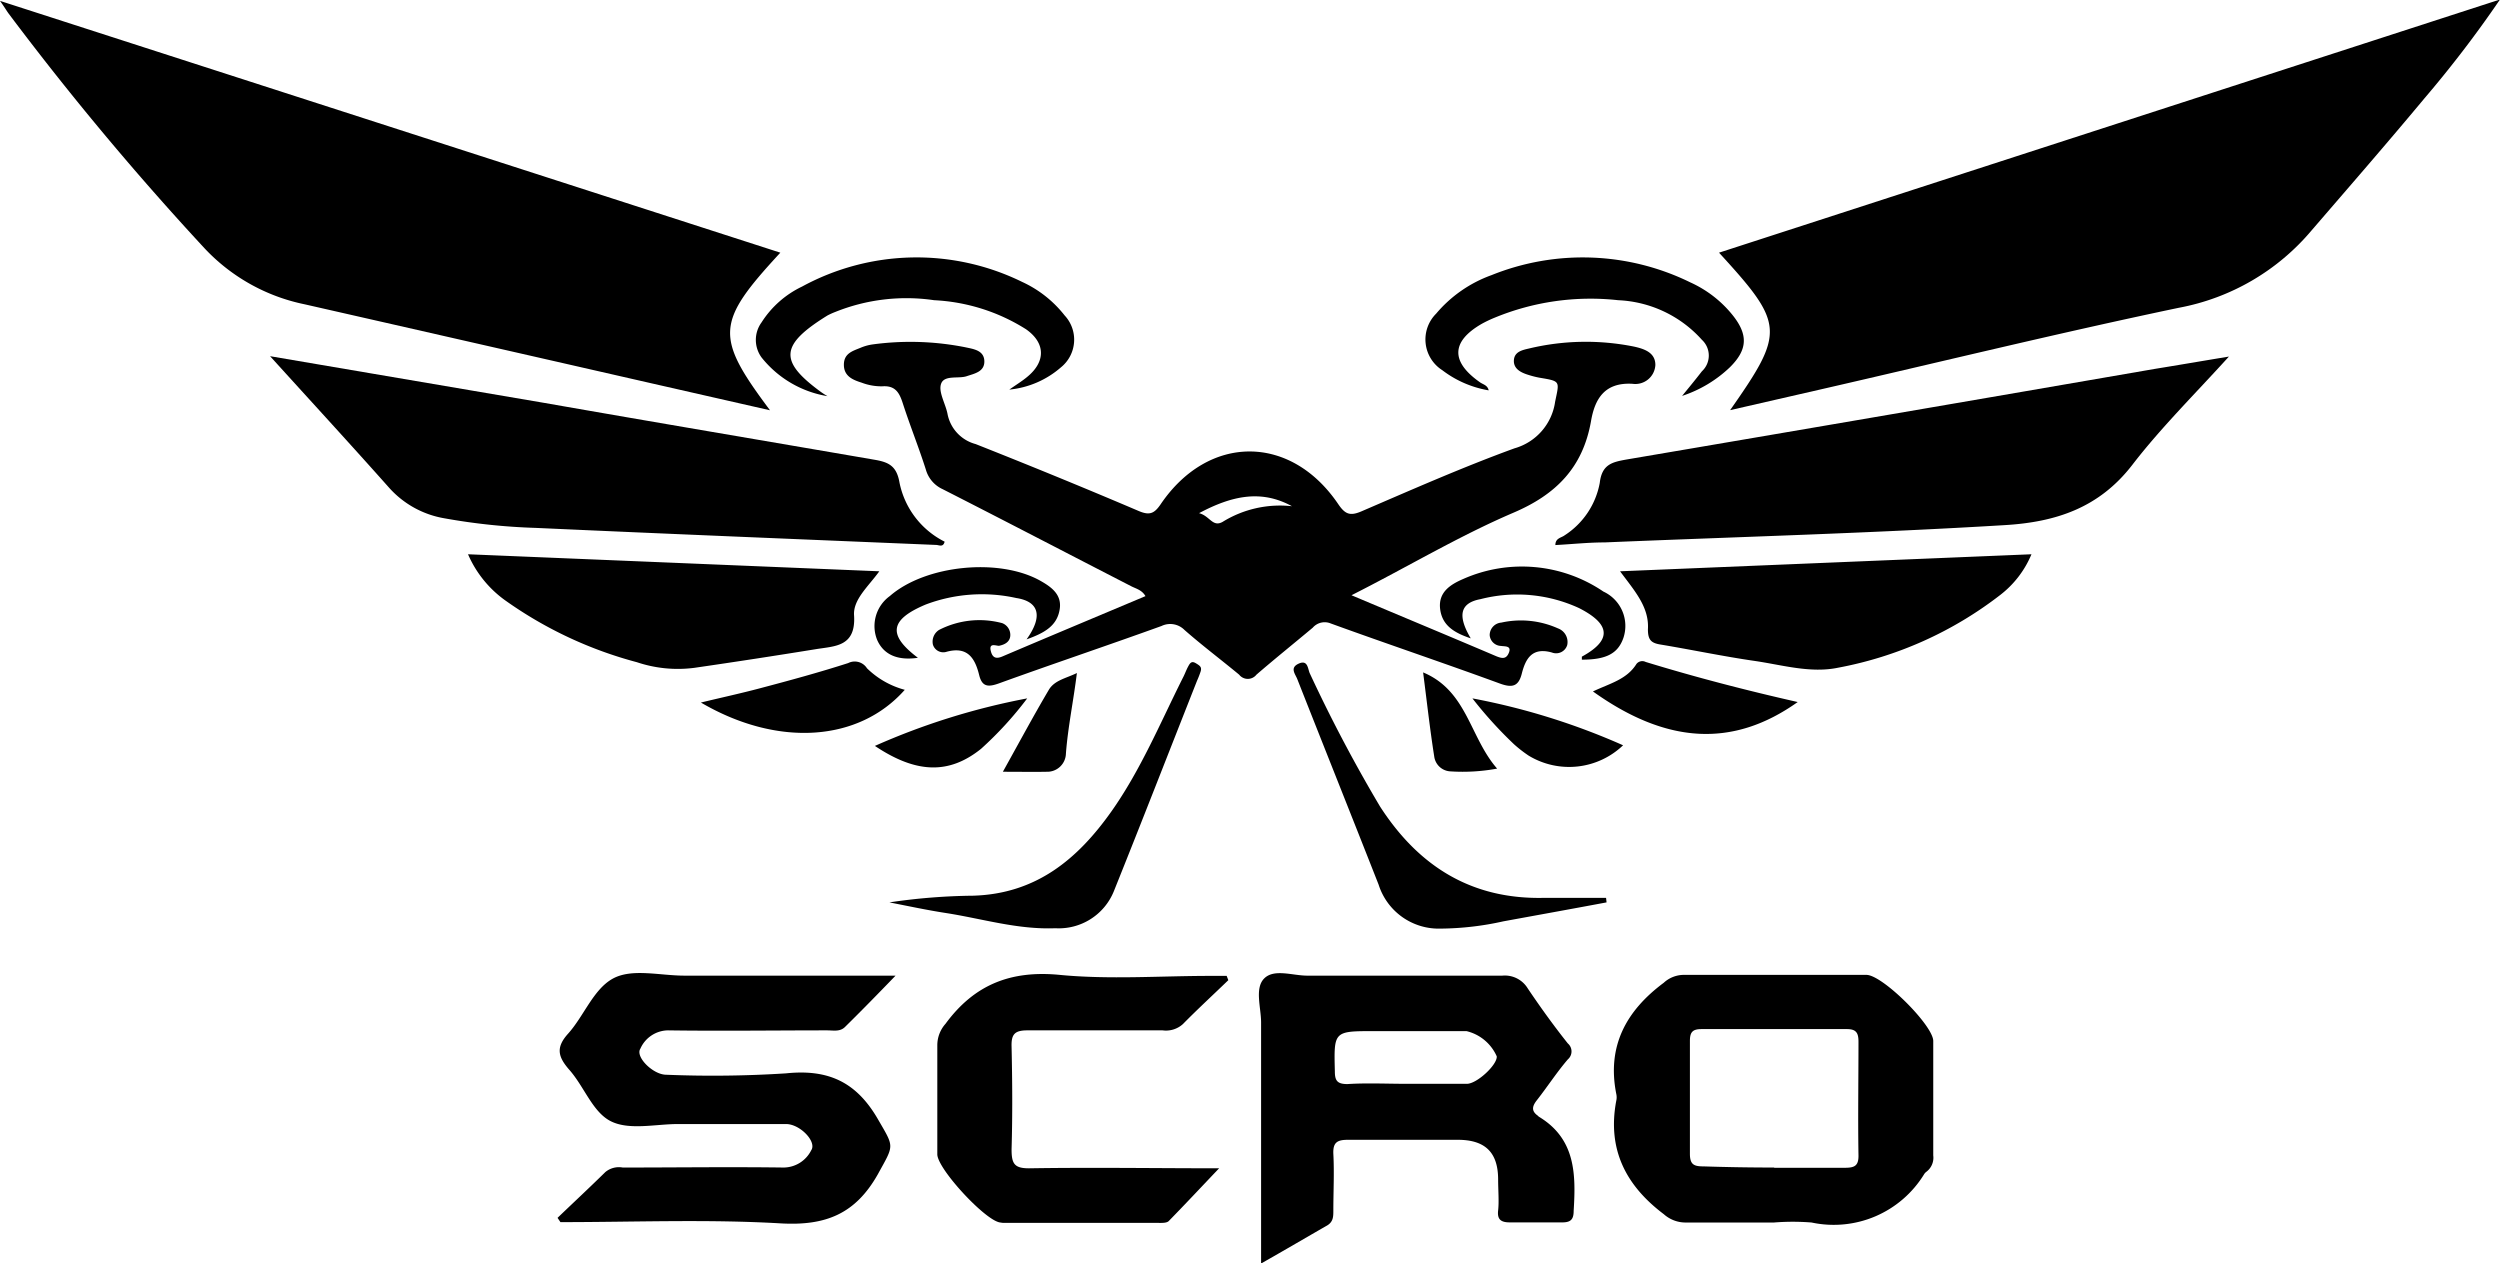 <svg xmlns="http://www.w3.org/2000/svg" viewBox="0 0 198.28 100.21"><title>logoblackAsset 1</title><g id="Layer_2" data-name="Layer 2"><g id="Layer_1-2" data-name="Layer 1"><path d="M62.55,22.08c-5.13,5.55-5.2,6.64-.82,12.5l-9.32-2.12q-13.8-3.15-27.61-6.29a15,15,0,0,1-7.92-4.44A234.3,234.3,0,0,1,1.34,3.11c-.18-.25-.34-.53-.68-1Z" transform="translate(-0.66 -2.04)"/><path d="M137.88,34.57c4.36-6.22,4.31-6.82-.88-12.49L198.94,2a91.37,91.37,0,0,1-6,7.85C190,13.38,187,16.83,184,20.31a18.09,18.09,0,0,1-10.53,6.14c-9.54,2-19,4.32-28.52,6.5Z" transform="translate(-0.66 -2.04)"/><path d="M107.85,49.25c4,1.69,7.76,3.25,11.49,4.84.45.18.79.25,1-.3s-.34-.47-.63-.52a.93.93,0,0,1-.9-.85,1,1,0,0,1,.92-1,7.18,7.18,0,0,1,4.5.46,1.15,1.15,0,0,1,.73,1.32.92.92,0,0,1-1.22.59c-1.55-.43-2.08.46-2.39,1.7-.26,1-.76,1.12-1.74.76-4.45-1.63-8.94-3.14-13.4-4.76a1.25,1.25,0,0,0-1.43.33c-1.49,1.25-3,2.46-4.47,3.73a.87.87,0,0,1-1.37,0C97.49,54.35,96,53.23,94.6,52a1.59,1.59,0,0,0-1.82-.31c-4.29,1.55-8.61,3-12.89,4.55-.86.31-1.34.28-1.57-.66-.33-1.34-.92-2.29-2.57-1.85a.86.86,0,0,1-1.1-.57A1.1,1.1,0,0,1,75.14,52a7,7,0,0,1,5-.54,1,1,0,0,1,.65.94c0,.51-.39.76-.9.86-.25,0-.83-.27-.64.44.13.5.4.62.9.41,3.78-1.61,7.56-3.19,11.36-4.79-.29-.5-.76-.59-1.14-.79-5-2.57-9.95-5.15-14.94-7.69a2.43,2.43,0,0,1-1.34-1.56c-.56-1.76-1.25-3.47-1.82-5.23-.27-.84-.58-1.45-1.64-1.37A4.4,4.4,0,0,1,69,32.39c-.7-.22-1.41-.51-1.41-1.42s.7-1.09,1.33-1.35a3.8,3.8,0,0,1,1-.27,22.3,22.3,0,0,1,7.29.23c.63.14,1.49.23,1.52,1.09s-.79,1-1.41,1.21-1.72-.1-2,.55.33,1.61.49,2.44a3.07,3.07,0,0,0,2.23,2.39C82.44,39,86.73,40.76,91,42.58c.84.35,1.21.19,1.71-.54,3.78-5.58,10.32-5.6,14.1,0,.54.79.93.94,1.82.56,4-1.72,8-3.49,12.14-5A4.49,4.49,0,0,0,124,33.9c.34-1.64.45-1.62-1.22-1.9a7.13,7.13,0,0,1-.91-.23c-.59-.18-1.18-.48-1.14-1.16s.68-.81,1.2-.93a19.35,19.35,0,0,1,8.33-.15c.81.18,1.7.47,1.69,1.47a1.59,1.59,0,0,1-1.81,1.48c-2.23-.13-3,1.21-3.3,3-.65,3.63-2.75,5.78-6.16,7.23C116.36,44.56,112.3,47,107.85,49.25ZM95.76,42.74c.86.22,1.07,1.14,1.87.69a8.64,8.64,0,0,1,5.5-1.24C100.7,40.86,98.39,41.34,95.76,42.74Z" transform="translate(-0.66 -2.04)"/><path d="M22.08,30.29,43.86,34C52.58,35.53,61.3,37,70,38.5c1.13.19,1.77.48,2,1.81A6.73,6.73,0,0,0,75.58,45c-.11.47-.44.27-.66.26-10.57-.44-21.15-.87-31.73-1.35a49.38,49.38,0,0,1-7.27-.76,7.58,7.58,0,0,1-4.41-2.44C28.48,37.3,25.39,33.94,22.08,30.29Z" transform="translate(-0.66 -2.04)"/><path d="M177.44,30.32c-2.72,3-5.4,5.65-7.67,8.6-2.63,3.4-6.05,4.53-10.13,4.77-10.56.64-21.14.93-31.71,1.37-1.3,0-2.59.14-3.91.21,0-.56.47-.57.73-.77a6.3,6.3,0,0,0,2.79-4.16c.17-1.48,1-1.65,2.09-1.85q21-3.57,41.92-7.19C173.41,31,175.26,30.68,177.44,30.32Z" transform="translate(-0.66 -2.04)"/><path d="M100.68,102.25c0-6.55,0-12.83,0-19.11,0-1.2-.53-2.74.26-3.51s2.24-.21,3.4-.21c5.16,0,10.32,0,15.48,0a2.12,2.12,0,0,1,2,1c1,1.49,2.09,3,3.19,4.38a.83.83,0,0,1,0,1.26c-.86,1-1.62,2.17-2.45,3.23-.38.48-.47.86.07,1.24,0,0,.06.07.1.09,2.9,1.76,2.92,4.56,2.74,7.46,0,.72-.27.93-1,.91-1.36,0-2.71,0-4.07,0-.72,0-1-.25-.92-.95s0-1.63,0-2.44c0-2.14-1-3.16-3.21-3.16-2.9,0-5.79,0-8.69,0-.86,0-1.21.2-1.17,1.12.08,1.49,0,3,0,4.48,0,.51,0,.94-.57,1.24C104.25,100.19,102.59,101.17,100.68,102.25ZM112.23,88H117c.8,0,2.43-1.52,2.37-2.18a3.52,3.52,0,0,0-2.4-2h-7.31c-3.23,0-3.21,0-3.13,3.2,0,.74.2,1,1,1C109.07,87.92,110.65,88,112.23,88Z" transform="translate(-0.66 -2.04)"/><path d="M44.88,98.63c1.26-1.21,2.54-2.4,3.79-3.63a1.68,1.68,0,0,1,1.38-.36c4.25,0,8.5-.06,12.75,0A2.47,2.47,0,0,0,65,93.27c.46-.67-.88-2.08-2-2.08-2.85,0-5.7,0-8.55,0-1.8,0-3.88.51-5.34-.22S47,88.21,45.78,86.85c-.86-1-1.05-1.73-.07-2.82,1.26-1.4,2-3.5,3.53-4.36S53,79.43,55,79.42c5.07,0,10.13,0,15.2,0h1.49c-1.4,1.45-2.67,2.75-4,4.06-.4.41-.93.28-1.41.28-4.21,0-8.42.06-12.62,0a2.43,2.43,0,0,0-2.21,1.45c-.43.64,1,2.07,2.05,2.07A91,91,0,0,0,63,87.17c3.36-.35,5.58.69,7.28,3.62,1.33,2.3,1.31,2,0,4.39-1.77,3.13-4.12,4.09-7.68,3.89-5.81-.34-11.66-.1-17.49-.1Z" transform="translate(-0.66 -2.04)"/><path d="M141.36,99c-2.35,0-4.71,0-7.06,0a2.59,2.59,0,0,1-1.68-.66c-3-2.26-4.5-5.13-3.77-9a1.23,1.23,0,0,0,0-.54c-.75-3.79.78-6.59,3.76-8.81a2.36,2.36,0,0,1,1.55-.63c4.84,0,9.68,0,14.53,0,1.27,0,5.29,4,5.3,5.24,0,3,0,6,0,9.08a1.4,1.4,0,0,1-.55,1.3.7.7,0,0,0-.18.2A8.41,8.41,0,0,1,144.34,99,18.51,18.51,0,0,0,141.36,99Zm0-4.34c1.86,0,3.71,0,5.57,0,.76,0,1.15-.1,1.13-1-.05-3,0-6,0-9,0-.68-.17-1-.91-1q-5.76,0-11.54,0c-.71,0-.92.24-.92.94,0,3,0,6,0,8.95,0,.89.35,1,1.12,1C137.68,94.61,139.54,94.64,141.39,94.64Z" transform="translate(-0.66 -2.04)"/><path d="M98.08,79.78c-1.2,1.16-2.43,2.29-3.6,3.48a2,2,0,0,1-1.61.5c-3.58,0-7.15,0-10.73,0-1,0-1.28.31-1.25,1.29.06,2.71.08,5.43,0,8.14,0,1.15.21,1.53,1.46,1.51,5-.08,10,0,15,0-1.39,1.46-2.69,2.85-4,4.19-.18.17-.6.14-.9.14q-6.12,0-12.22,0A2.43,2.43,0,0,1,80,99c-1.16-.11-5-4.26-5-5.41,0-2.89,0-5.78,0-8.67a2.56,2.56,0,0,1,.65-1.68c2.27-3.09,5.15-4.26,9.06-3.88s8,.08,11.94.08h1.3Z" transform="translate(-0.66 -2.04)"/><path d="M129.15,47.35,161.78,46a7.9,7.9,0,0,1-2.48,3.23A30,30,0,0,1,146.43,55c-2.18.45-4.41-.22-6.6-.54-2.5-.36-5-.89-7.47-1.3-.75-.12-1-.37-1-1.21C131.47,50.18,130.29,48.89,129.15,47.35Z" transform="translate(-0.66 -2.04)"/><path d="M37.78,46,70.4,47.35c-.87,1.21-2.11,2.25-2,3.53.14,2.47-1.53,2.4-3.05,2.65q-4.81.78-9.64,1.48a10.18,10.18,0,0,1-4.54-.45A32.3,32.3,0,0,1,40.79,49.7,8.78,8.78,0,0,1,37.78,46Z" transform="translate(-0.66 -2.04)"/><path d="M118.73,33a8.36,8.36,0,0,1-3.68-1.6,2.89,2.89,0,0,1-.49-4.48,10.33,10.33,0,0,1,4.4-3.06,19.36,19.36,0,0,1,15.77.58A9.11,9.11,0,0,1,138.05,27c1.27,1.57,1.23,2.76-.18,4.16a10,10,0,0,1-3.8,2.28c.36-.44,1-1.21,1.57-1.95a1.7,1.7,0,0,0,0-2.5A9.46,9.46,0,0,0,129,25.85a19.94,19.94,0,0,0-9.83,1.4,9.7,9.7,0,0,0-1,.48c-2.42,1.4-2.46,3-.13,4.63C118.27,32.53,118.64,32.58,118.73,33Z" transform="translate(-0.66 -2.04)"/><path d="M80.71,32.94c.54-.38,1-.66,1.41-1,1.49-1.21,1.47-2.7-.09-3.79a15,15,0,0,0-7.28-2.3,15.12,15.12,0,0,0-7.84.93,5.83,5.83,0,0,0-.62.28c-3.78,2.34-3.86,3.62-.53,6.06a5.85,5.85,0,0,0,.53.34,8.43,8.43,0,0,1-5.23-3.07,2.36,2.36,0,0,1,0-2.78,7.78,7.78,0,0,1,3.21-2.84,19,19,0,0,1,17.46-.37,9.11,9.11,0,0,1,3.37,2.66,2.82,2.82,0,0,1-.29,4.11A7.3,7.3,0,0,1,80.71,32.94Z" transform="translate(-0.66 -2.04)"/><path d="M128.08,73.61c-2.72.51-5.44,1-8.17,1.5a23.59,23.59,0,0,1-5,.58A5,5,0,0,1,110,72.2c-2.14-5.44-4.31-10.87-6.45-16.3-.16-.41-.62-.9.12-1.23s.71.45.88.79A118.23,118.23,0,0,0,110.11,66c3.07,4.76,7.28,7.4,13.06,7.25,1.62,0,3.25,0,4.87,0Z" transform="translate(-0.66 -2.04)"/><path d="M71.2,73.61a48,48,0,0,1,6.62-.53c5-.14,8.3-2.88,11-6.7,2.32-3.29,3.86-7,5.66-10.59.15-.28.25-.58.4-.86s.27-.5.62-.29.48.31.39.64a7.71,7.71,0,0,1-.29.75C93.4,61.6,91.23,67.18,89,72.73a4.71,4.71,0,0,1-4.64,2.93c-3,.12-5.8-.76-8.7-1.21C74.17,74.22,72.69,73.9,71.2,73.61Z" transform="translate(-0.66 -2.04)"/><path d="M56.25,57.76c1.65-.4,3.18-.73,4.68-1.13,2.35-.62,4.7-1.26,7-2a1.15,1.15,0,0,1,1.49.41,6.77,6.77,0,0,0,3,1.71C68.76,60.89,62.33,61.32,56.25,57.76Z" transform="translate(-0.66 -2.04)"/><path d="M127,56.88c1.32-.63,2.68-.94,3.45-2.18a.59.59,0,0,1,.73-.16c3.95,1.21,7.95,2.25,12.06,3.18C138.13,61.35,132.87,61.08,127,56.88Z" transform="translate(-0.66 -2.04)"/><path d="M82.08,52.75c1.31-1.83,1-3-.82-3.28a12.61,12.61,0,0,0-7.19.52c-2.87,1.21-3,2.42-.61,4.22-1.6.24-2.7-.24-3.22-1.39a2.94,2.94,0,0,1,1-3.51c2.83-2.47,8.73-3.06,12-1.17.84.48,1.64,1.08,1.47,2.2C84.51,51.68,83.5,52.24,82.08,52.75Z" transform="translate(-0.66 -2.04)"/><path d="M117.31,52.67c-1.28-.43-2.27-1-2.43-2.33s.81-1.94,1.83-2.38a11.5,11.5,0,0,1,11.12,1,3,3,0,0,1,1.59,3.66c-.43,1.25-1.35,1.74-3.3,1.74,0-.08,0-.21,0-.24,2.83-1.54,1.78-2.83-.22-3.85a11.71,11.71,0,0,0-7.82-.71C116.47,49.86,116.23,50.85,117.31,52.67Z" transform="translate(-0.66 -2.04)"/><path d="M70.05,61.2a54.84,54.84,0,0,1,12.08-3.77,28.25,28.25,0,0,1-3.66,4C75.94,63.46,73.35,63.41,70.05,61.2Z" transform="translate(-0.66 -2.04)"/><path d="M117.44,57.43a54.07,54.07,0,0,1,11.95,3.72,6.19,6.19,0,0,1-7.49.82,10.2,10.2,0,0,1-1.17-.91A32.7,32.7,0,0,1,117.44,57.43Z" transform="translate(-0.66 -2.04)"/><path d="M80.2,63.25c1.32-2.37,2.44-4.46,3.64-6.49.45-.77,1.37-.92,2.23-1.34-.27,2.21-.71,4.28-.87,6.39a1.48,1.48,0,0,1-1.53,1.44C82.61,63.27,81.54,63.25,80.2,63.25Z" transform="translate(-0.66 -2.04)"/><path d="M113.53,55.37c3.5,1.46,3.69,5.14,5.87,7.63a15,15,0,0,1-3.69.22,1.36,1.36,0,0,1-1.3-1.19C114.07,59.87,113.83,57.7,113.53,55.37Z" transform="translate(-0.66 -2.04)"/></g></g></svg>